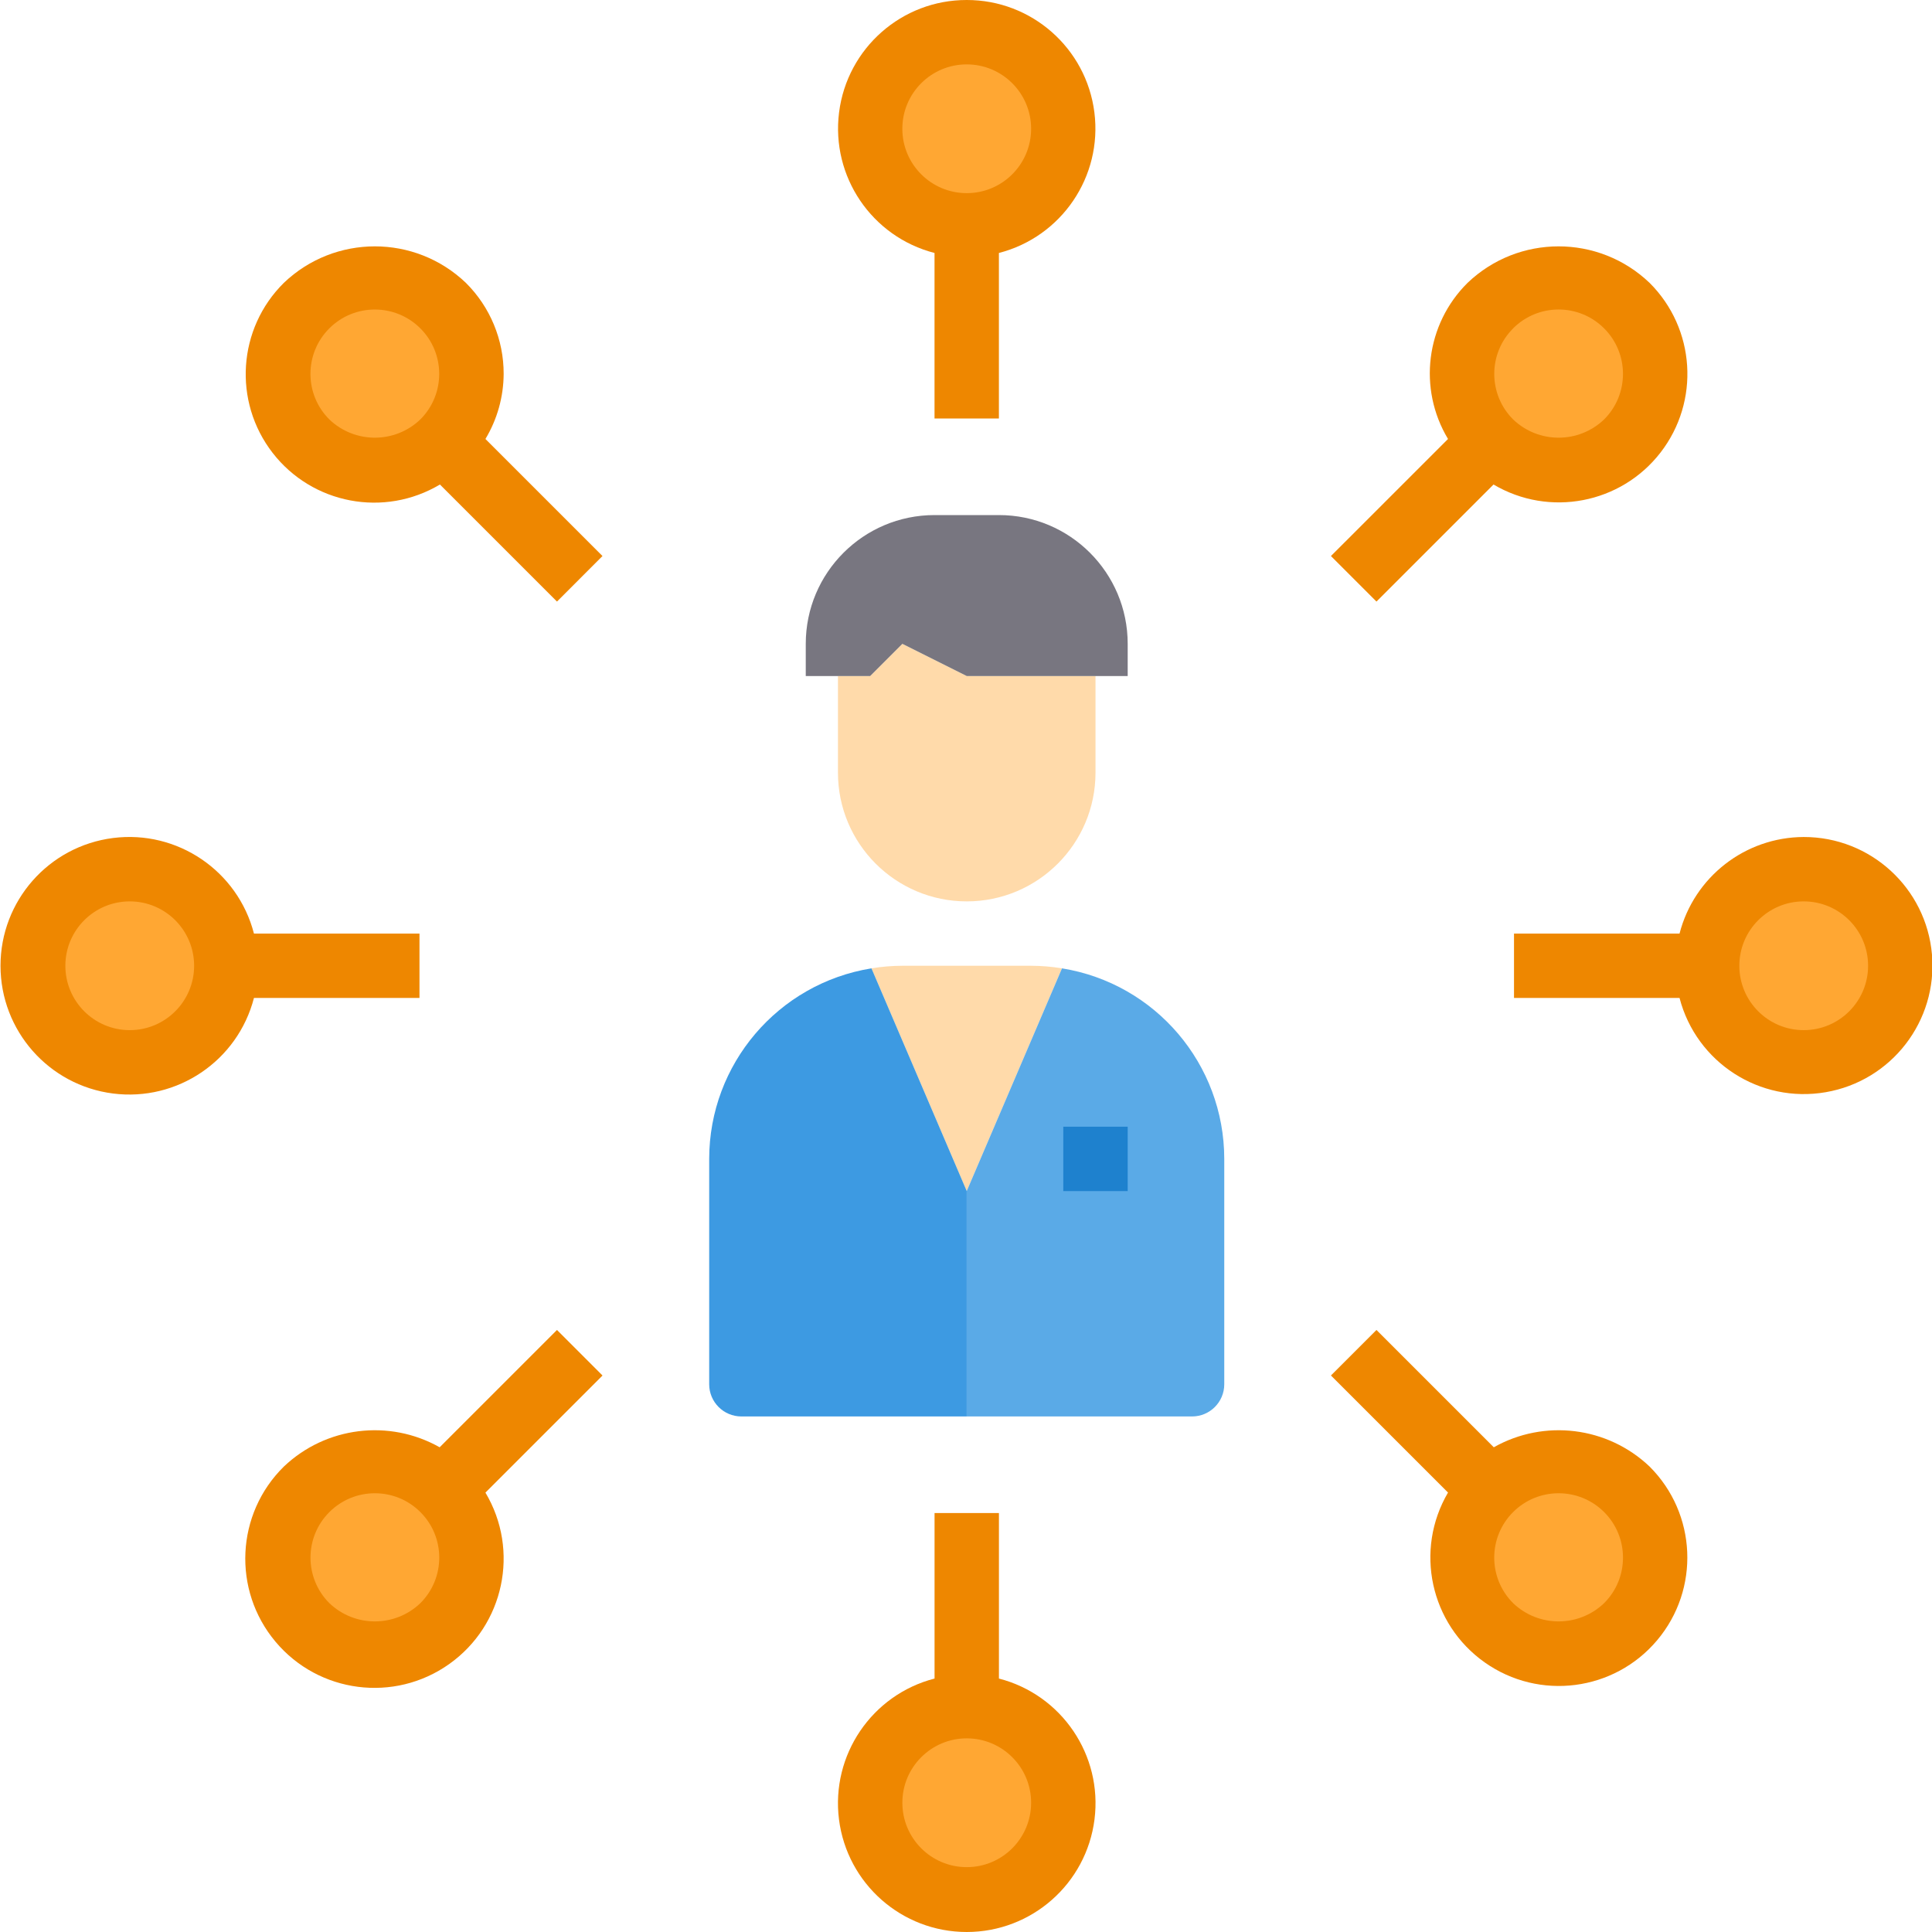 <svg width="65" height="65" viewBox="0 0 65 65" fill="none" xmlns="http://www.w3.org/2000/svg">
<g clip-path="url(#clip0)">
<path d="M32.525 30.326C34.917 30.326 36.857 28.386 36.857 25.994V22.744H32.525L30.358 21.661L29.275 22.744H28.192V25.994C28.192 28.386 30.132 30.326 32.525 30.326Z" fill="#FFDAAA"/>
<path d="M35.73 32.579C35.386 32.522 35.039 32.493 34.69 32.492H30.358C30.01 32.493 29.662 32.522 29.318 32.579L32.524 40.073L35.73 32.579Z" fill="#FFDAAA"/>
<path d="M29.319 32.579C26.174 33.088 23.862 35.804 23.86 38.99V46.572C23.86 47.17 24.345 47.655 24.943 47.655H32.525V40.073L29.319 32.579Z" fill="#3D9AE2"/>
<path d="M35.73 32.579L32.524 40.073V47.655H40.106C40.704 47.655 41.189 47.17 41.189 46.572V38.99C41.187 35.804 38.876 33.088 35.73 32.579Z" fill="#5AAAE7"/>
<path d="M30.359 21.661L32.525 22.744H37.94V21.661C37.94 19.269 36 17.329 33.608 17.329H31.442C29.049 17.329 27.109 19.269 27.109 21.661V22.744H29.276L30.359 21.661Z" fill="#787680"/>
<path d="M35.774 4.332C35.774 6.127 34.319 7.581 32.525 7.581C30.73 7.581 29.275 6.127 29.275 4.332C29.275 2.538 30.73 1.083 32.525 1.083C34.319 1.083 35.774 2.538 35.774 4.332Z" fill="#FFA733"/>
<path d="M14.911 10.283C13.643 9.014 11.585 9.014 10.317 10.283C9.048 11.552 9.048 13.609 10.317 14.878C11.585 16.146 13.643 16.146 14.911 14.878C16.18 13.609 16.18 11.551 14.911 10.283Z" fill="#FFA733"/>
<path d="M7.615 32.492C7.615 34.286 6.16 35.741 4.365 35.741C2.571 35.741 1.116 34.286 1.116 32.492C1.116 30.698 2.571 29.243 4.365 29.243C6.16 29.243 7.615 30.698 7.615 32.492Z" fill="#FFA733"/>
<path d="M10.316 50.106C9.047 51.374 9.047 53.432 10.316 54.7C11.585 55.969 13.642 55.969 14.911 54.7C16.18 53.432 16.18 51.374 14.911 50.106C13.642 48.837 11.585 48.837 10.316 50.106Z" fill="#FFA733"/>
<path d="M35.774 60.651C35.774 62.446 34.319 63.901 32.525 63.901C30.73 63.901 29.275 62.446 29.275 60.651C29.275 58.857 30.73 57.402 32.525 57.402C34.319 57.402 35.774 58.857 35.774 60.651Z" fill="#FFA733"/>
<path d="M50.139 50.106C48.87 51.374 48.87 53.432 50.139 54.7C51.408 55.969 53.465 55.969 54.734 54.7C56.003 53.432 56.003 51.374 54.734 50.106C53.465 48.837 51.408 48.837 50.139 50.106Z" fill="#FFA733"/>
<path d="M63.934 32.492C63.934 34.286 62.479 35.741 60.685 35.741C58.89 35.741 57.435 34.286 57.435 32.492C57.435 30.698 58.89 29.243 60.685 29.243C62.479 29.243 63.934 30.698 63.934 32.492Z" fill="#FFA733"/>
<path d="M54.734 14.878C56.003 13.609 56.003 11.552 54.734 10.283C53.465 9.014 51.408 9.014 50.139 10.283C48.87 11.552 48.87 13.609 50.139 14.878C51.408 16.147 53.465 16.147 54.734 14.878Z" fill="#FFA733"/>
<path d="M35.773 37.907H37.94V40.073H35.773V37.907Z" fill="#1E81CE"/>
<path d="M32.524 3.23466e-06C30.346 -0.003 28.505 1.616 28.23 3.778C27.955 5.939 29.331 7.967 31.441 8.511V14.08H33.607V8.511C35.718 7.967 37.094 5.939 36.819 3.778C36.544 1.616 34.703 -0.003 32.524 3.23466e-06ZM32.524 6.498C31.328 6.498 30.358 5.528 30.358 4.332C30.358 3.136 31.328 2.166 32.524 2.166C33.721 2.166 34.691 3.136 34.691 4.332C34.691 5.528 33.721 6.498 32.524 6.498Z" fill="#EE8700"/>
<path d="M16.945 12.58C16.948 11.431 16.49 10.327 15.675 9.517C13.961 7.879 11.263 7.879 9.549 9.517C7.996 11.053 7.834 13.507 9.171 15.235C10.508 16.962 12.924 17.42 14.801 16.301L18.739 20.239L20.27 18.707L16.332 14.769C16.73 14.107 16.941 13.351 16.945 12.58ZM11.08 14.111C10.233 13.266 10.233 11.894 11.079 11.048C11.925 10.202 13.297 10.202 14.143 11.048C14.989 11.894 14.988 13.266 14.142 14.111C13.286 14.93 11.936 14.93 11.08 14.111Z" fill="#EE8700"/>
<path d="M33.608 56.473V50.904H31.442V56.473C29.33 57.018 27.953 59.05 28.227 61.214C28.502 63.378 30.343 65 32.525 65C34.706 65 36.548 63.378 36.823 61.214C37.098 59.05 35.72 57.018 33.608 56.473ZM32.525 62.818C31.329 62.818 30.359 61.848 30.359 60.651C30.359 59.455 31.329 58.485 32.525 58.485C33.721 58.485 34.691 59.455 34.691 60.651C34.691 61.848 33.721 62.818 32.525 62.818Z" fill="#EE8700"/>
<path d="M50.257 48.692L46.31 44.745L44.778 46.277L48.717 50.215C47.581 52.153 48.118 54.636 49.953 55.931C51.786 57.226 54.307 56.902 55.753 55.184C57.199 53.466 57.089 50.927 55.499 49.341C54.085 47.996 51.957 47.733 50.257 48.692ZM53.969 53.936C53.112 54.755 51.763 54.755 50.907 53.936C50.06 53.091 50.06 51.719 50.906 50.873C51.752 50.027 53.123 50.027 53.97 50.873C54.816 51.719 54.815 53.091 53.969 53.936Z" fill="#EE8700"/>
<path d="M60.684 28.16C58.715 28.167 56.998 29.502 56.506 31.409H50.937V33.575H56.506C57.072 35.75 59.21 37.128 61.424 36.746C63.639 36.365 65.192 34.352 64.999 32.113C64.806 29.874 62.931 28.157 60.684 28.16ZM60.684 34.658C59.488 34.658 58.518 33.688 58.518 32.492C58.518 31.296 59.488 30.326 60.684 30.326C61.88 30.326 62.85 31.296 62.85 32.492C62.85 33.688 61.88 34.658 60.684 34.658Z" fill="#EE8700"/>
<path d="M14.113 33.575V31.409H8.544C7.998 29.297 5.967 27.919 3.803 28.194C1.639 28.469 0.017 30.31 0.017 32.492C0.017 34.673 1.639 36.515 3.803 36.79C5.967 37.065 7.998 35.687 8.544 33.575H14.113ZM4.365 34.658C3.169 34.658 2.199 33.688 2.199 32.492C2.199 31.296 3.169 30.326 4.365 30.326C5.561 30.326 6.531 31.296 6.531 32.492C6.531 33.688 5.561 34.658 4.365 34.658Z" fill="#EE8700"/>
<path d="M18.739 44.745L14.792 48.692C13.092 47.733 10.964 47.996 9.549 49.342C7.935 50.931 7.812 53.494 9.267 55.231C10.721 56.968 13.266 57.296 15.113 55.985C16.961 54.673 17.492 52.163 16.332 50.217L20.271 46.278L18.739 44.745ZM14.143 53.936C13.287 54.755 11.938 54.755 11.081 53.936C10.235 53.091 10.234 51.719 11.081 50.873C11.927 50.027 13.298 50.027 14.144 50.873C14.99 51.719 14.99 53.091 14.143 53.936Z" fill="#EE8700"/>
<path d="M46.31 20.239L50.248 16.301C52.124 17.41 54.532 16.948 55.866 15.226C57.2 13.502 57.043 11.056 55.499 9.517C53.786 7.879 51.087 7.879 49.374 9.517C47.971 10.907 47.699 13.076 48.717 14.769L44.778 18.707L46.31 20.239ZM50.906 11.048C51.752 10.201 53.123 10.201 53.969 11.048C54.815 11.894 54.815 13.265 53.969 14.111C53.112 14.93 51.763 14.93 50.907 14.111C50.061 13.266 50.061 11.894 50.907 11.049L50.906 11.048Z" fill="#EE8700"/>
</g>
<defs>
<clipPath id="clip0">
<rect width="65" height="65" fill="white"/>
</clipPath>
</defs>
</svg>
